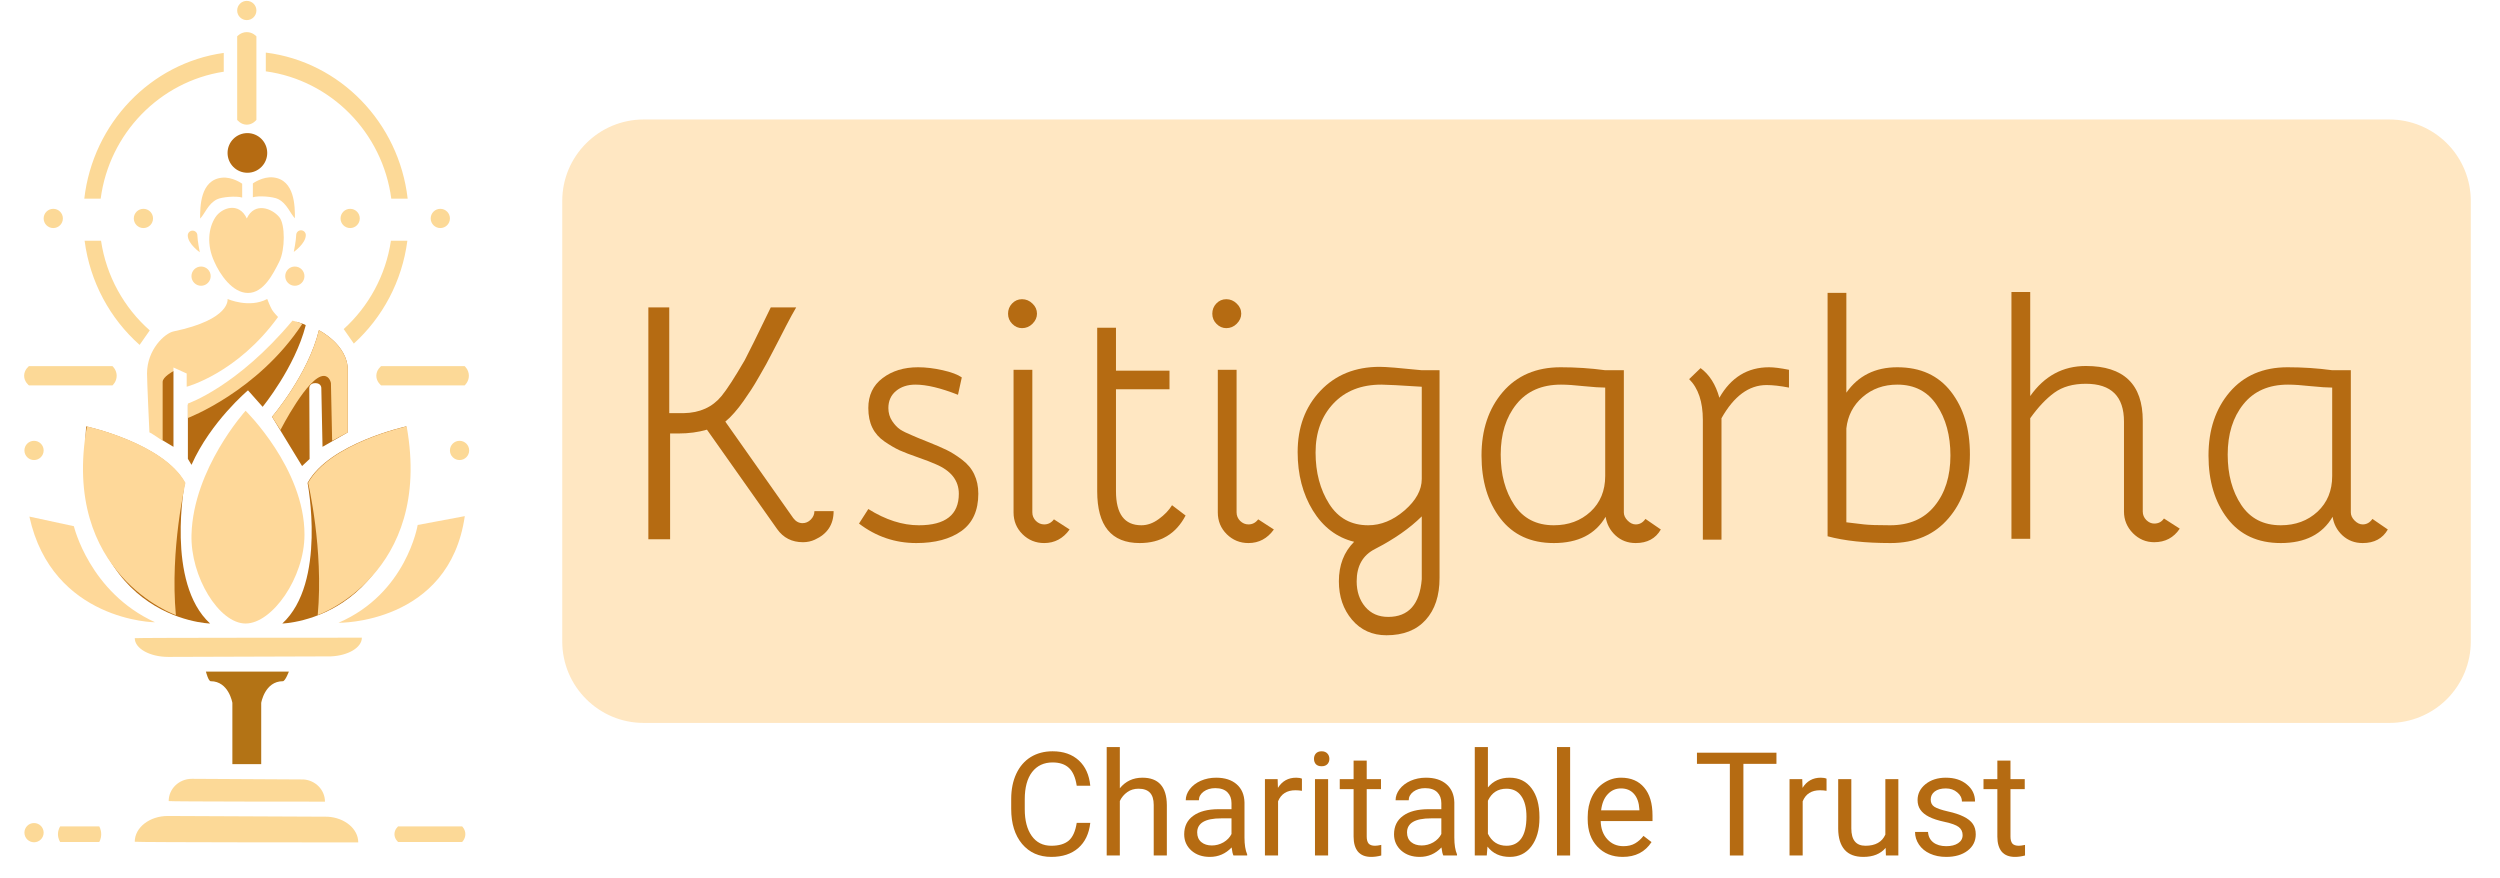 <?xml version="1.0" encoding="utf-8"?>
<svg width="1537px" height="540px" viewBox="0 0 1537 540" version="1.1" style="fill-rule:evenodd;clip-rule:evenodd;stroke-linejoin:round;stroke-miterlimit:2;" preserveAspectRatio="xMinYMin" xmlns="http://www.w3.org/2000/svg">
  <g transform="matrix(1, 0, 0, 1, -226.034, -782.792)">
    <g id="ksitigarbha-icon.svg" transform="matrix(0.739,0,0,0.739,378.5,1057.5)">
      <g transform="matrix(1,0,0,1,-512,-512)">
        <g>
          <g transform="matrix(0.978,0,0,1,13.993,0)">
            <path d="M417.018,427.205C392.017,405.523 374.813,375.025 370.224,340.546L384.198,340.546C388.708,370.151 403.846,396.326 425.635,415.131L417.018,427.205ZM590.623,414.03C611.736,395.311 626.379,369.578 630.802,340.546L644.776,340.546C640.264,374.444 623.559,404.494 599.239,426.101L590.623,414.03ZM369.962,305.546C377.348,242.813 426.43,192.82 488.59,184.287L488.59,199.913C434.13,208.133 391.204,251.294 383.898,305.546L369.962,305.546ZM524.365,184.022C587.492,191.728 637.572,242.127 645.038,305.546L631.102,305.546C623.705,250.617 579.793,207.057 524.365,199.622L524.365,184.022Z" style="fill:rgb(252,217,151);"/>
          </g>
          <g transform="matrix(1,0,0,1,273,2)">
            <circle cx="77" cy="320" r="8" style="fill:rgb(252,217,151);"/>
          </g>
          <g transform="matrix(1,0,0,1,348,2)">
            <circle cx="77" cy="320" r="8" style="fill:rgb(252,217,151);"/>
          </g>
          <g transform="matrix(1,0,0,1,520,2)">
            <circle cx="77" cy="320" r="8" style="fill:rgb(252,217,151);"/>
          </g>
          <g transform="matrix(1,0,0,1,595,2)">
            <circle cx="77" cy="320" r="8" style="fill:rgb(252,217,151);"/>
          </g>
          <g transform="matrix(1,0,0,1,611,195)">
            <circle cx="77" cy="320" r="8" style="fill:rgb(252,217,151);"/>
          </g>
          <g transform="matrix(1,0,0,1,257,195)">
            <circle cx="77" cy="320" r="8" style="fill:rgb(252,217,151);"/>
          </g>
          <g transform="matrix(1,0,0,1,257,512.989)">
            <circle cx="77" cy="320" r="8" style="fill:rgb(252,217,151);"/>
          </g>
          <g transform="matrix(1,0,0,1,434,-171)">
            <circle cx="77" cy="320" r="8" style="fill:rgb(252,217,151);"/>
          </g>
          <path d="M519,170.511L519,240C519,240 516,244 511,244C506,244 503,240 503,240L503,170.511C503,170.511 506,167 511,167C516,167 519,170.511 519,170.511Z" style="fill:rgb(252,217,151);"/>
          <g transform="matrix(0,1,-1,0,862.759,-58.113)">
            <path d="M519,170.511L519,240C519,240 516,244 511,244C506,244 503,240 503,240L503,170.511C503,170.511 506,167 511,167C516,167 519,170.511 519,170.511Z" style="fill:rgb(252,217,151);"/>
          </g>
          <g transform="matrix(0,1,-1,0,569.759,-58.113)">
            <path d="M519,170.511L519,240C519,240 516,244 511,244C506,244 503,240 503,240L503,170.511C503,170.511 506,167 511,167C516,167 519,170.511 519,170.511Z" style="fill:rgb(252,217,151);"/>
          </g>
          <g transform="matrix(0,0.81,-0.766,0,820.75,420.348)">
            <path d="M519,170.511L519,240C519,240 516,244 511,244C506,244 503,240 503,240L503,170.511C503,170.511 506,167 511,167C516,167 519,170.511 519,170.511Z" style="fill:rgb(252,217,151);"/>
          </g>
          <g transform="matrix(0,0.81,-0.467,0,467.857,420.371)">
            <path d="M519,170.511L519,240C519,240 516,244 511,244C506,244 503,240 503,240L503,170.511C503,170.511 506,167 511,167C516,167 519,170.511 519,170.511Z" style="fill:rgb(252,217,151);"/>
          </g>
          <g transform="matrix(1.486,0,0,1.159,-230.108,-131.271)">
            <path d="M454.5,820C454.957,820 543.537,820.491 543.985,820.524C553.563,821.22 561.127,829.221 561.127,838.974C561.127,838.974 436,838.974 436,838.5C436,828.29 444.29,820 454.5,820Z" style="fill:rgb(252,217,151);"/>
          </g>
          <g transform="matrix(1.039,0,0,1.001,-6.979,-32.622)">
            <path d="M454.5,820C454.957,820 543.537,820.491 543.985,820.524C553.563,821.22 561.127,829.221 561.127,838.974C561.127,838.974 436,838.974 436,838.5C436,828.29 444.29,820 454.5,820Z" style="fill:rgb(252,217,151);"/>
          </g>
          <g transform="matrix(1.51,0,0,-0.843,-240.561,1378.04)">
            <path d="M454.5,820C454.957,820 543.537,820.491 543.985,820.524C553.563,821.22 561.127,829.221 561.127,838.974C561.127,838.974 436,838.974 436,838.5C436,828.29 444.29,820 454.5,820Z" style="fill:rgb(252,217,151);"/>
          </g>
          <path d="M546,699.002C546,699.002 543,707 541,707C526,707 523,725 523,725L523,775.989L499,775.989L499,725C499,725 496,707 481,707C479,707 477,699.002 477,699.002L546,699.002Z" style="fill:rgb(179,115,21);"/>
          <g transform="matrix(1,0,0,1,3,-2)">
            <circle cx="508.5" cy="269.5" r="16.5" style="fill:rgb(181,107,18);"/>
          </g>
        </g>
        <g id="Layer2">
          <g transform="matrix(1,0,0,1,-41,0)">
            <path d="M551,482C551,482 600,530 600,585.004C600,621 573.077,659 551,659C528.923,659 505,620 506,585C507.571,530.022 551,482 551,482Z" style="fill:rgb(254,216,153);"/>
          </g>
          <path d="M571,415C571,415 595,427 595,448L595,500L574,512L573,463C573,463 573,459 568,459C563,459 563,463 563,463L563.253,522.114L557,528L532,487C532,487 562,452 571,415Z" style="fill:rgb(181,107,18);"/>
          <g transform="matrix(-1.001,0,0,1,1022.02,0)">
            <path d="M378,495C378,495 442,509 460,542C460,542 444,625 481,659C481,659 366,656 378,495Z" style="fill:rgb(181,107,18);"/>
          </g>
          <g transform="matrix(1.001,0,0,1,-1.02,0)">
            <path d="M378,495C378,495 442,509 460,542C460,542 444,625 481,659C481,659 366,656 378,495Z" style="fill:rgb(181,107,18);"/>
          </g>
          <g transform="matrix(1,0,0,1,0,-1)">
            <path d="M450,450L450,513L440,507L440,450L450,450Z" style="fill:rgb(181,107,18);"/>
          </g>
          <path d="M571,415C571,415 595,427 595,448L595,500L582,507L581,459C581,459 580,453 575,453C562,453 539,498 539,498L532,487C532,487 562,452 571,415Z" style="fill:rgb(254,216,153);"/>
          <g transform="matrix(1,0,0,1,3,1)">
            <path d="M557,410C548,445 521.184,477.718 521.184,477.718L509,464C509,464 478,490 462,526L459,521L459,476C459,476 503,462 549,407C549,407 557.249,409.032 557,410Z" style="fill:rgb(181,107,18);"/>
          </g>
          <path d="M557,410C520,466 462,488 462,488L462,476C462,476 503,462 549,407C549,407 557.551,409.166 557,410Z" style="fill:rgb(254,216,153);"/>
          <g transform="matrix(0.331,-0.243,0.465,0.634,-18.154,354.392)">
            <path d="M373.362,483.24L434.523,519.292C434.523,519.292 380.837,585.516 452,652C452.673,652.628 285.369,586.819 373.362,483.24Z" style="fill:rgb(254,216,153);"/>
          </g>
          <g transform="matrix(-0.378,-0.261,-0.446,0.647,1049.02,354.45)">
            <path d="M373.362,483.24L434.523,519.292C434.523,519.292 380.837,585.516 452,652C452.673,652.628 285.369,586.819 373.362,483.24Z" style="fill:rgb(254,216,153);"/>
          </g>
          <path d="M378,495C378,495 442,509 460,542C460,542 447,597 452,652C452,652 356,618 378,495Z" style="fill:rgb(254,216,153);"/>
          <g transform="matrix(-1,0,0,1,1022.01,0)">
            <path d="M378,495C378,495 442,509 460,542C460,542 447,597 452,652C452,652 356,618 378,495Z" style="fill:rgb(254,216,153);"/>
          </g>
          <path d="M528,389C528,389 530.5,395.5 532,398C533.339,400.232 537,404 537,404C503,451 461,462 461,462L461,451L450,446L450,449C450,449 441,453.757 441,458L441,507C441,507 431.684,500.545 430,500C430,500 428,457.799 428,451C428,431 442.873,417.485 450,416C498,406 495,389 495,389C495,389 513,397 528,389Z" style="fill:rgb(254,216,153);"/>
          <g transform="matrix(0.258,0,0,0.254,340.613,281.746)">
            <ellipse cx="513" cy="347.5" rx="31" ry="31.5" style="fill:rgb(254,216,153);"/>
          </g>
          <g transform="matrix(0.258,0,0,0.254,418.613,281.746)">
            <ellipse cx="513" cy="347.5" rx="31" ry="31.5" style="fill:rgb(254,216,153);"/>
          </g>
          <path d="M511,322C517.526,308 532.056,313.584 538.105,321C543,327 543,348 538,358C532.879,368.242 525,384 512,384C499,384 488.568,368.5 484,358C477.474,344 479,330 484.895,321C490.138,312.994 504.474,308 511,322Z" style="fill:rgb(254,216,153);"/>
          <g transform="matrix(-0,1,-1,-0,801.168,24.119)">
            <path d="M280.5,294C278.994,299.001 279.998,311 282,314.999C285.749,322.491 294.004,324.995 298.005,328.993C288.347,328.993 266.005,329.005 263.998,311.006C263.02,302.234 268.992,294.004 268.992,294.004C268.992,294.004 276.525,294 280.5,294Z" style="fill:rgb(254,216,153);"/>
          </g>
          <g transform="matrix(-0,1,1,0,222.05,23.87)">
            <path d="M280.5,294C278.994,299.001 279.998,311 282,314.999C285.749,322.491 294.004,324.995 298.005,328.993C288.347,328.993 266.005,329.005 263.998,311.006C263.02,302.234 268.992,294.004 268.992,294.004C268.992,294.004 276.525,294 280.5,294Z" style="fill:rgb(254,216,153);"/>
          </g>
          <g transform="matrix(-1,-0,0,-1,921.896,677.14)">
            <path d="M449.996,327.002C449.996,327.002 459.998,333.999 460,341C460.001,343.208 458.208,345 456,345C453.792,345 452,343.208 452,341C452,337.1 449.996,327.002 449.996,327.002Z" style="fill:rgb(254,216,153);"/>
          </g>
          <g transform="matrix(1,0,0,-1,100.097,676.86)">
            <path d="M449.996,327.002C449.996,327.002 459.998,333.999 460,341C460.001,343.208 458.208,345 456,345C453.792,345 452,343.208 452,341C452,337.1 449.996,327.002 449.996,327.002Z" style="fill:rgb(254,216,153);"/>
          </g>
        </g>
      </g>
    </g>
    <g transform="matrix(4.167,0,0,4.167,0,0)">
      <path d="M149.219,205.484L406.766,205.484C409.953,205.484 413.01,206.755 415.266,209.005C417.516,211.26 418.786,214.318 418.786,217.505L418.786,282.495C418.786,285.682 417.516,288.74 415.266,290.995C413.01,293.245 409.953,294.516 406.766,294.516L149.219,294.516C142.583,294.516 137.198,289.13 137.198,282.495L137.198,217.505C137.198,210.87 142.583,205.484 149.219,205.484Z" style="fill:rgb(255,189,89);fill-opacity:0.37;fill-rule:nonzero;"/>
    </g>
    <g transform="matrix(4.167,0,0,4.167,613.444,1114.58)">
      <g>
        <g>
          <path d="M25.438,-2.437C25.896,-2.437 26.297,-2.609 26.646,-2.958C27.005,-3.318 27.188,-3.734 27.188,-4.208L30.021,-4.208C30.021,-2.234 29.094,-0.833 27.25,0C26.708,0.25 26.125,0.375 25.5,0.375C23.875,0.375 22.604,-0.271 21.688,-1.562L11.333,-16.229C10.042,-15.854 8.646,-15.667 7.146,-15.667L5.896,-15.667L5.896,-0.062L2.688,-0.062L2.688,-34.271L5.771,-34.271L5.771,-18.667L7.896,-18.667C10.271,-18.708 12.13,-19.547 13.479,-21.187C14.271,-22.146 15.417,-23.917 16.917,-26.5C17.458,-27.51 18.734,-30.104 20.75,-34.271L24.5,-34.271C24.083,-33.562 23.604,-32.687 23.063,-31.646C22.521,-30.604 22.146,-29.875 21.938,-29.458C21.854,-29.292 21.568,-28.74 21.083,-27.812C20.609,-26.896 20.271,-26.25 20.063,-25.875C19.854,-25.5 19.51,-24.901 19.042,-24.083C18.583,-23.276 18.193,-22.63 17.875,-22.146C17.568,-21.672 17.188,-21.109 16.729,-20.458C16.271,-19.802 15.818,-19.229 15.375,-18.729C14.943,-18.229 14.5,-17.792 14.042,-17.417L24.063,-3.187C24.438,-2.687 24.896,-2.437 25.438,-2.437Z" style="fill-rule: nonzero; fill: rgb(181, 107, 18);"/>
        </g>
      </g>
    </g>
    <g transform="matrix(4.167,0,0,4.167,747.633,1114.58)">
      <g>
        <g>
          <path d="M19.167,-6.771C19.167,-4.297 18.333,-2.464 16.667,-1.271C15,-0.089 12.781,0.5 10.021,0.5C6.896,0.5 4.073,-0.458 1.563,-2.375L2.938,-4.521C5.49,-2.922 7.979,-2.125 10.396,-2.125C14.323,-2.125 16.292,-3.672 16.292,-6.771C16.292,-8.729 15.146,-10.187 12.854,-11.146C12.313,-11.396 11.464,-11.719 10.313,-12.125C9.156,-12.526 8.234,-12.88 7.542,-13.187C6.859,-13.505 6.125,-13.937 5.333,-14.479C4.542,-15.021 3.943,-15.693 3.542,-16.5C3.135,-17.318 2.938,-18.292 2.938,-19.417C2.938,-21.302 3.635,-22.776 5.042,-23.833C6.443,-24.901 8.188,-25.437 10.271,-25.437C11.406,-25.437 12.625,-25.292 13.917,-25C15.208,-24.708 16.146,-24.354 16.729,-23.937L16.167,-21.375C13.625,-22.375 11.531,-22.875 9.896,-22.875C8.729,-22.875 7.771,-22.562 7.021,-21.937C6.271,-21.312 5.896,-20.469 5.896,-19.417C5.896,-18.708 6.083,-18.068 6.458,-17.5C6.833,-16.943 7.229,-16.526 7.646,-16.25C8.063,-15.984 8.625,-15.708 9.333,-15.417C9.792,-15.208 10.594,-14.875 11.75,-14.417C12.901,-13.958 13.818,-13.562 14.5,-13.229C15.193,-12.896 15.943,-12.422 16.75,-11.812C17.568,-11.198 18.172,-10.479 18.563,-9.646C18.964,-8.812 19.167,-7.854 19.167,-6.771Z" style="fill-rule: nonzero; fill: rgb(181, 107, 18);"/>
        </g>
      </g>
    </g>
    <g transform="matrix(4.167,0,0,4.167,840.311,1114.58)">
      <g>
        <g>
          <path d="M1.938,-31.833C1.521,-32.25 1.313,-32.75 1.313,-33.333C1.313,-33.917 1.505,-34.417 1.896,-34.833C2.297,-35.26 2.792,-35.479 3.375,-35.479C3.969,-35.479 4.484,-35.26 4.917,-34.833C5.359,-34.417 5.583,-33.917 5.583,-33.333C5.583,-32.792 5.359,-32.297 4.917,-31.854C4.484,-31.422 3.969,-31.208 3.375,-31.208C2.833,-31.208 2.354,-31.417 1.938,-31.833ZM6.646,0.5C5.396,0.5 4.323,0.063 3.438,-0.812C2.563,-1.687 2.125,-2.755 2.125,-4.021L2.125,-25.062L4.896,-25.062L4.896,-4.021C4.896,-3.547 5.068,-3.13 5.417,-2.771C5.776,-2.422 6.188,-2.25 6.646,-2.25C7.229,-2.25 7.708,-2.5 8.083,-3L10.396,-1.5C9.438,-0.167 8.188,0.5 6.646,0.5Z" style="fill-rule: nonzero; fill: rgb(181, 107, 18);"/>
        </g>
      </g>
    </g>
    <g transform="matrix(4.167,0,0,4.167,889.653,1114.58)">
      <g>
        <g>
          <path d="M8.896,0.5C4.714,0.5 2.625,-2.047 2.625,-7.146L2.625,-31.271L5.396,-31.271L5.396,-24.937L13.292,-24.937L13.292,-22.187L5.396,-22.187L5.396,-7.146C5.396,-3.797 6.646,-2.125 9.146,-2.125C10.021,-2.125 10.875,-2.427 11.708,-3.042C12.552,-3.651 13.208,-4.333 13.667,-5.083L15.667,-3.562C14.25,-0.854 11.99,0.5 8.896,0.5Z" style="fill-rule: nonzero; fill: rgb(181, 107, 18);"/>
        </g>
      </g>
    </g>
    <g transform="matrix(4.167,0,0,4.167,965.885,1114.58)">
      <g>
        <g>
          <path d="M1.938,-31.833C1.521,-32.25 1.313,-32.75 1.313,-33.333C1.313,-33.917 1.505,-34.417 1.896,-34.833C2.297,-35.26 2.792,-35.479 3.375,-35.479C3.969,-35.479 4.484,-35.26 4.917,-34.833C5.359,-34.417 5.583,-33.917 5.583,-33.333C5.583,-32.792 5.359,-32.297 4.917,-31.854C4.484,-31.422 3.969,-31.208 3.375,-31.208C2.833,-31.208 2.354,-31.417 1.938,-31.833ZM6.646,0.5C5.396,0.5 4.323,0.063 3.438,-0.812C2.563,-1.687 2.125,-2.755 2.125,-4.021L2.125,-25.062L4.896,-25.062L4.896,-4.021C4.896,-3.547 5.068,-3.13 5.417,-2.771C5.776,-2.422 6.188,-2.25 6.646,-2.25C7.229,-2.25 7.708,-2.5 8.083,-3L10.396,-1.5C9.438,-0.167 8.188,0.5 6.646,0.5Z" style="fill-rule: nonzero; fill: rgb(181, 107, 18);"/>
        </g>
      </g>
    </g>
    <g transform="matrix(4.167,0,0,4.167,1015.23,1114.58)">
      <g>
        <g>
          <path d="M8.146,6.146C8.146,3.755 8.896,1.813 10.396,0.313C7.854,-0.312 5.823,-1.844 4.313,-4.292C2.813,-6.734 2.063,-9.609 2.063,-12.917C2.063,-16.583 3.177,-19.594 5.417,-21.958C7.651,-24.318 10.568,-25.5 14.167,-25.5C15.083,-25.5 17.151,-25.333 20.375,-25L23,-25L23,5.646C23,8.271 22.318,10.333 20.958,11.833C19.594,13.344 17.667,14.104 15.167,14.104C13.083,14.104 11.385,13.339 10.083,11.813C8.792,10.281 8.146,8.396 8.146,6.146ZM4.708,-12.854C4.708,-9.922 5.375,-7.401 6.708,-5.292C8.042,-3.177 9.964,-2.125 12.479,-2.125C14.354,-2.125 16.135,-2.854 17.833,-4.312C19.526,-5.781 20.375,-7.333 20.375,-8.958L20.375,-22.562C17.151,-22.771 15.167,-22.875 14.417,-22.875C11.443,-22.875 9.083,-21.943 7.333,-20.083C5.583,-18.219 4.708,-15.812 4.708,-12.854ZM15.417,11.396C18.427,11.396 20.083,9.542 20.375,5.833L20.375,-3.437C18.609,-1.687 16.313,-0.083 13.479,1.375C11.672,2.292 10.771,3.88 10.771,6.146C10.771,7.646 11.188,8.896 12.021,9.896C12.865,10.896 14,11.396 15.417,11.396Z" style="fill-rule: nonzero; fill: rgb(181, 107, 18);"/>
        </g>
      </g>
    </g>
    <g transform="matrix(4.167,0,0,4.167,1128.27,1114.58)">
      <g>
        <g>
          <path d="M23.063,-4.021C23.063,-3.589 23.25,-3.187 23.625,-2.812C24,-2.437 24.396,-2.25 24.813,-2.25C25.396,-2.25 25.875,-2.521 26.25,-3.062L28.521,-1.5C27.755,-0.167 26.521,0.5 24.813,0.5C23.646,0.5 22.651,0.125 21.833,-0.625C21.026,-1.375 20.542,-2.292 20.375,-3.375C18.859,-0.792 16.313,0.5 12.729,0.5C9.339,0.5 6.714,-0.708 4.854,-3.125C2.99,-5.552 2.063,-8.651 2.063,-12.417C2.063,-16.208 3.104,-19.323 5.188,-21.771C7.281,-24.214 10.13,-25.437 13.729,-25.437C15.979,-25.437 18.172,-25.292 20.313,-25L23.063,-25L23.063,-4.021ZM20.313,-22.437C19.63,-22.437 18.589,-22.505 17.188,-22.646C15.797,-22.797 14.667,-22.875 13.792,-22.875C10.943,-22.875 8.75,-21.906 7.208,-19.979C5.667,-18.062 4.896,-15.583 4.896,-12.542C4.896,-9.609 5.563,-7.135 6.896,-5.125C8.229,-3.125 10.172,-2.125 12.729,-2.125C14.896,-2.125 16.698,-2.792 18.146,-4.125C19.589,-5.469 20.313,-7.229 20.313,-9.396L20.313,-22.437Z" style="fill-rule: nonzero; fill: rgb(181, 107, 18);"/>
        </g>
      </g>
    </g>
    <g transform="matrix(4.167,0,0,4.167,1256.19,1114.58)">
      <g>
        <g>
          <path d="M16.729,-22.437C15.438,-22.687 14.333,-22.812 13.417,-22.812C10.818,-22.812 8.604,-21.177 6.771,-17.917L6.771,0L4.021,0L4.021,-17.667C4.021,-20.344 3.344,-22.354 2,-23.687L3.688,-25.312C4.99,-24.354 5.917,-22.896 6.458,-20.937C8.167,-23.937 10.609,-25.437 13.792,-25.437C14.5,-25.437 15.479,-25.312 16.729,-25.062L16.729,-22.437Z" style="fill-rule: nonzero; fill: rgb(181, 107, 18);"/>
        </g>
      </g>
    </g>
    <g transform="matrix(4.167,0,0,4.167,1338.43,1114.58)">
      <g>
        <g>
          <path d="M11.979,0.5C8.255,0.5 5.156,0.167 2.688,-0.5L2.688,-36.417L5.458,-36.417L5.458,-21.687C7.208,-24.187 9.714,-25.437 12.979,-25.437C16.396,-25.437 19.031,-24.234 20.896,-21.833C22.755,-19.427 23.688,-16.354 23.688,-12.604C23.688,-8.755 22.635,-5.609 20.542,-3.167C18.458,-0.719 15.604,0.5 11.979,0.5ZM5.458,-2.562L8.083,-2.25C8.833,-2.167 10.109,-2.125 11.917,-2.125C14.75,-2.125 16.938,-3.073 18.479,-4.979C20.031,-6.88 20.813,-9.359 20.813,-12.417C20.813,-15.375 20.135,-17.854 18.792,-19.854C17.458,-21.865 15.521,-22.875 12.979,-22.875C10.964,-22.875 9.255,-22.26 7.854,-21.042C6.464,-19.833 5.667,-18.292 5.458,-16.417L5.458,-2.562Z" style="fill-rule: nonzero; fill: rgb(181, 107, 18);"/>
        </g>
      </g>
    </g>
    <g transform="matrix(4.167,0,0,4.167,1451.47,1114.58)">
      <g>
        <g>
          <path d="M19.292,-17.417C19.292,-21.135 17.417,-23 13.667,-23C11.776,-23 10.229,-22.562 9.021,-21.687C7.813,-20.812 6.625,-19.552 5.458,-17.917L5.458,-0.125L2.688,-0.125L2.688,-36.542L5.458,-36.542L5.458,-21.187C7.542,-24.146 10.276,-25.625 13.667,-25.625C19.26,-25.625 22.063,-22.927 22.063,-17.542L22.063,-4.146C22.063,-3.672 22.234,-3.255 22.583,-2.896C22.943,-2.547 23.333,-2.375 23.75,-2.375C24.375,-2.375 24.854,-2.625 25.188,-3.125L27.521,-1.625C26.63,-0.292 25.375,0.375 23.75,0.375C22.542,0.375 21.49,-0.068 20.604,-0.958C19.729,-1.859 19.292,-2.922 19.292,-4.146L19.292,-17.417Z" style="fill-rule: nonzero; fill: rgb(181, 107, 18);"/>
        </g>
      </g>
    </g>
    <g transform="matrix(4.167,0,0,4.167,1575.22,1114.58)">
      <g>
        <g>
          <path d="M23.063,-4.021C23.063,-3.589 23.25,-3.187 23.625,-2.812C24,-2.437 24.396,-2.25 24.813,-2.25C25.396,-2.25 25.875,-2.521 26.25,-3.062L28.521,-1.5C27.755,-0.167 26.521,0.5 24.813,0.5C23.646,0.5 22.651,0.125 21.833,-0.625C21.026,-1.375 20.542,-2.292 20.375,-3.375C18.859,-0.792 16.313,0.5 12.729,0.5C9.339,0.5 6.714,-0.708 4.854,-3.125C2.99,-5.552 2.063,-8.651 2.063,-12.417C2.063,-16.208 3.104,-19.323 5.188,-21.771C7.281,-24.214 10.13,-25.437 13.729,-25.437C15.979,-25.437 18.172,-25.292 20.313,-25L23.063,-25L23.063,-4.021ZM20.313,-22.437C19.63,-22.437 18.589,-22.505 17.188,-22.646C15.797,-22.797 14.667,-22.875 13.792,-22.875C10.943,-22.875 8.75,-21.906 7.208,-19.979C5.667,-18.062 4.896,-15.583 4.896,-12.542C4.896,-9.609 5.563,-7.135 6.896,-5.125C8.229,-3.125 10.172,-2.125 12.729,-2.125C14.896,-2.125 16.698,-2.792 18.146,-4.125C19.589,-5.469 20.313,-7.229 20.313,-9.396L20.313,-22.437Z" style="fill-rule: nonzero; fill: rgb(181, 107, 18);"/>
        </g>
      </g>
    </g>
    <g transform="matrix(4.167,0,0,4.167,842.513,1308.75)">
      <g>
        <g>
          <path d="M12.917,-4.812C12.734,-3.214 12.146,-1.979 11.146,-1.104C10.146,-0.229 8.818,0.208 7.167,0.208C5.375,0.208 3.938,-0.427 2.854,-1.708C1.781,-3 1.25,-4.719 1.25,-6.875L1.25,-8.333C1.25,-9.75 1.5,-10.99 2,-12.062C2.5,-13.13 3.208,-13.948 4.125,-14.521C5.052,-15.089 6.13,-15.375 7.354,-15.375C8.964,-15.375 10.255,-14.922 11.229,-14.021C12.198,-13.13 12.76,-11.885 12.917,-10.292L10.917,-10.292C10.734,-11.5 10.354,-12.375 9.771,-12.917C9.198,-13.458 8.396,-13.729 7.354,-13.729C6.073,-13.729 5.068,-13.255 4.333,-12.312C3.609,-11.365 3.25,-10.026 3.25,-8.292L3.25,-6.812C3.25,-5.172 3.589,-3.865 4.271,-2.896C4.964,-1.922 5.927,-1.437 7.167,-1.437C8.276,-1.437 9.13,-1.687 9.729,-2.187C10.323,-2.687 10.719,-3.562 10.917,-4.812L12.917,-4.812Z" style="fill-rule: nonzero; fill: rgb(181, 107, 18);"/>
        </g>
      </g>
    </g>
    <g transform="matrix(4.167,0,0,4.167,900.355,1308.75)">
      <g>
        <g>
          <path d="M3.396,-9.917C4.24,-10.958 5.354,-11.479 6.729,-11.479C9.104,-11.479 10.302,-10.135 10.333,-7.458L10.333,0L8.396,0L8.396,-7.458C8.396,-8.276 8.208,-8.88 7.833,-9.271C7.469,-9.656 6.906,-9.854 6.146,-9.854C5.521,-9.854 4.969,-9.687 4.5,-9.354C4.026,-9.021 3.656,-8.583 3.396,-8.042L3.396,0L1.458,0L1.458,-16L3.396,-16L3.396,-9.917Z" style="fill-rule: nonzero; fill: rgb(181, 107, 18);"/>
        </g>
      </g>
    </g>
    <g transform="matrix(4.167,0,0,4.167,949.301,1308.75)">
      <g>
        <g>
          <path d="M8.417,0C8.302,-0.219 8.214,-0.615 8.146,-1.187C7.255,-0.255 6.188,0.208 4.938,0.208C3.823,0.208 2.917,-0.104 2.208,-0.729C1.5,-1.365 1.146,-2.167 1.146,-3.125C1.146,-4.302 1.589,-5.214 2.479,-5.854C3.365,-6.505 4.625,-6.833 6.25,-6.833L8.125,-6.833L8.125,-7.729C8.125,-8.396 7.922,-8.927 7.521,-9.333C7.115,-9.734 6.521,-9.937 5.729,-9.937C5.047,-9.937 4.469,-9.76 4,-9.417C3.542,-9.068 3.313,-8.646 3.313,-8.146L1.375,-8.146C1.375,-8.714 1.568,-9.255 1.958,-9.771C2.359,-10.297 2.901,-10.714 3.583,-11.021C4.276,-11.323 5.031,-11.479 5.854,-11.479C7.146,-11.479 8.156,-11.151 8.896,-10.5C9.63,-9.859 10.01,-8.969 10.042,-7.833L10.042,-2.646C10.042,-1.604 10.172,-0.776 10.438,-0.167L10.438,0L8.417,0ZM5.229,-1.479C5.823,-1.479 6.396,-1.63 6.938,-1.937C7.479,-2.255 7.875,-2.667 8.125,-3.167L8.125,-5.479L6.604,-5.479C4.24,-5.479 3.063,-4.781 3.063,-3.396C3.063,-2.797 3.26,-2.323 3.667,-1.979C4.068,-1.646 4.589,-1.479 5.229,-1.479Z" style="fill-rule: nonzero; fill: rgb(181, 107, 18);"/>
        </g>
      </g>
    </g>
    <g transform="matrix(4.167,0,0,4.167,997.64,1308.75)">
      <g>
        <g>
          <path d="M6.917,-9.542C6.625,-9.594 6.302,-9.625 5.958,-9.625C4.693,-9.625 3.839,-9.083 3.396,-8L3.396,0L1.458,0L1.458,-11.271L3.333,-11.271L3.375,-9.979C4,-10.979 4.896,-11.479 6.063,-11.479C6.438,-11.479 6.719,-11.427 6.917,-11.333L6.917,-9.542Z" style="fill-rule: nonzero; fill: rgb(181, 107, 18);"/>
        </g>
      </g>
    </g>
    <g transform="matrix(4.167,0,0,4.167,1027.71,1308.75)">
      <g>
        <g>
          <path d="M3.563,0L1.625,0L1.625,-11.271L3.563,-11.271L3.563,0ZM1.479,-14.271C1.479,-14.573 1.568,-14.833 1.75,-15.042C1.943,-15.26 2.229,-15.375 2.604,-15.375C2.979,-15.375 3.26,-15.26 3.458,-15.042C3.651,-14.833 3.75,-14.568 3.75,-14.25C3.75,-13.943 3.651,-13.687 3.458,-13.479C3.26,-13.271 2.979,-13.167 2.604,-13.167C2.229,-13.167 1.943,-13.271 1.75,-13.479C1.568,-13.687 1.479,-13.948 1.479,-14.271Z" style="fill-rule: nonzero; fill: rgb(181, 107, 18);"/>
        </g>
      </g>
    </g>
    <g transform="matrix(4.167,0,0,4.167,1049.28,1308.75)">
      <g>
        <g>
          <path d="M4.083,-14L4.083,-11.271L6.188,-11.271L6.188,-9.792L4.083,-9.792L4.083,-2.792C4.083,-2.344 4.172,-2.005 4.354,-1.771C4.547,-1.547 4.865,-1.437 5.313,-1.437C5.531,-1.437 5.839,-1.479 6.229,-1.562L6.229,0C5.729,0.135 5.234,0.208 4.75,0.208C3.885,0.208 3.234,-0.047 2.792,-0.562C2.359,-1.089 2.146,-1.833 2.146,-2.792L2.146,-9.792L0.104,-9.792L0.104,-11.271L2.146,-11.271L2.146,-14L4.083,-14Z" style="fill-rule: nonzero; fill: rgb(181, 107, 18);"/>
        </g>
      </g>
    </g>
    <g transform="matrix(4.167,0,0,4.167,1078.31,1308.75)">
      <g>
        <g>
          <path d="M8.417,0C8.302,-0.219 8.214,-0.615 8.146,-1.187C7.255,-0.255 6.188,0.208 4.938,0.208C3.823,0.208 2.917,-0.104 2.208,-0.729C1.5,-1.365 1.146,-2.167 1.146,-3.125C1.146,-4.302 1.589,-5.214 2.479,-5.854C3.365,-6.505 4.625,-6.833 6.25,-6.833L8.125,-6.833L8.125,-7.729C8.125,-8.396 7.922,-8.927 7.521,-9.333C7.115,-9.734 6.521,-9.937 5.729,-9.937C5.047,-9.937 4.469,-9.76 4,-9.417C3.542,-9.068 3.313,-8.646 3.313,-8.146L1.375,-8.146C1.375,-8.714 1.568,-9.255 1.958,-9.771C2.359,-10.297 2.901,-10.714 3.583,-11.021C4.276,-11.323 5.031,-11.479 5.854,-11.479C7.146,-11.479 8.156,-11.151 8.896,-10.5C9.63,-9.859 10.01,-8.969 10.042,-7.833L10.042,-2.646C10.042,-1.604 10.172,-0.776 10.438,-0.167L10.438,0L8.417,0ZM5.229,-1.479C5.823,-1.479 6.396,-1.63 6.938,-1.937C7.479,-2.255 7.875,-2.667 8.125,-3.167L8.125,-5.479L6.604,-5.479C4.24,-5.479 3.063,-4.781 3.063,-3.396C3.063,-2.797 3.26,-2.323 3.667,-1.979C4.068,-1.646 4.589,-1.479 5.229,-1.479Z" style="fill-rule: nonzero; fill: rgb(181, 107, 18);"/>
        </g>
      </g>
    </g>
    <g transform="matrix(4.167,0,0,4.167,1126.65,1308.75)">
      <g>
        <g>
          <path d="M11,-5.521C11,-3.797 10.604,-2.406 9.813,-1.354C9.021,-0.312 7.958,0.208 6.625,0.208C5.208,0.208 4.109,-0.297 3.333,-1.312L3.229,0L1.458,0L1.458,-16L3.396,-16L3.396,-10.042C4.172,-11 5.24,-11.479 6.604,-11.479C7.979,-11.479 9.052,-10.958 9.833,-9.917C10.609,-8.885 11,-7.479 11,-5.687L11,-5.521ZM9.083,-5.729C9.083,-7.047 8.823,-8.062 8.313,-8.771C7.813,-9.49 7.083,-9.854 6.125,-9.854C4.859,-9.854 3.948,-9.26 3.396,-8.083L3.396,-3.208C3.979,-2.026 4.896,-1.437 6.146,-1.437C7.073,-1.437 7.797,-1.792 8.313,-2.5C8.823,-3.219 9.083,-4.297 9.083,-5.729Z" style="fill-rule: nonzero; fill: rgb(181, 107, 18);"/>
        </g>
      </g>
    </g>
    <g transform="matrix(4.167,0,0,4.167,1176.5,1308.75)">
      <g>
        <g>
          <rect x="1.625" y="-16" width="1.938" height="16" style="fill-rule: nonzero; fill: rgb(181, 107, 18);"/>
        </g>
      </g>
    </g>
    <g transform="matrix(4.167,0,0,4.167,1198.07,1308.75)">
      <g>
        <g>
          <path d="M6.146,0.208C4.615,0.208 3.375,-0.292 2.417,-1.292C1.458,-2.302 0.979,-3.651 0.979,-5.333L0.979,-5.687C0.979,-6.797 1.188,-7.792 1.604,-8.667C2.031,-9.552 2.63,-10.24 3.396,-10.729C4.172,-11.229 5.005,-11.479 5.896,-11.479C7.365,-11.479 8.505,-10.99 9.313,-10.021C10.13,-9.062 10.542,-7.687 10.542,-5.896L10.542,-5.083L2.896,-5.083C2.922,-3.969 3.25,-3.073 3.875,-2.396C4.5,-1.714 5.292,-1.375 6.25,-1.375C6.927,-1.375 7.505,-1.51 7.979,-1.792C8.448,-2.068 8.859,-2.437 9.208,-2.896L10.396,-1.979C9.448,-0.521 8.031,0.208 6.146,0.208ZM5.896,-9.896C5.115,-9.896 4.464,-9.609 3.938,-9.042C3.406,-8.484 3.083,-7.693 2.958,-6.667L8.604,-6.667L8.604,-6.812C8.547,-7.797 8.281,-8.552 7.813,-9.083C7.339,-9.625 6.698,-9.896 5.896,-9.896Z" style="fill-rule: nonzero; fill: rgb(181, 107, 18);"/>
        </g>
      </g>
    </g>
    <g transform="matrix(4.167,0,0,4.167,1267.15,1308.75)">
      <g>
        <g>
          <path d="M12.25,-13.521L7.375,-13.521L7.375,0L5.375,0L5.375,-13.521L0.521,-13.521L0.521,-15.167L12.25,-15.167L12.25,-13.521Z" style="fill-rule: nonzero; fill: rgb(181, 107, 18);"/>
        </g>
      </g>
    </g>
    <g transform="matrix(4.167,0,0,4.167,1320.17,1308.75)">
      <g>
        <g>
          <path d="M6.917,-9.542C6.625,-9.594 6.302,-9.625 5.958,-9.625C4.693,-9.625 3.839,-9.083 3.396,-8L3.396,0L1.458,0L1.458,-11.271L3.333,-11.271L3.375,-9.979C4,-10.979 4.896,-11.479 6.063,-11.479C6.438,-11.479 6.719,-11.427 6.917,-11.333L6.917,-9.542Z" style="fill-rule: nonzero; fill: rgb(181, 107, 18);"/>
        </g>
      </g>
    </g>
    <g transform="matrix(4.167,0,0,4.167,1350.25,1308.75)">
      <g>
        <g>
          <path d="M8.417,-1.125C7.667,-0.234 6.568,0.208 5.125,0.208C3.917,0.208 3,-0.135 2.375,-0.833C1.75,-1.542 1.427,-2.573 1.417,-3.937L1.417,-11.271L3.354,-11.271L3.354,-4C3.354,-2.292 4.047,-1.437 5.438,-1.437C6.906,-1.437 7.885,-1.984 8.375,-3.083L8.375,-11.271L10.292,-11.271L10.292,0L8.458,0L8.417,-1.125Z" style="fill-rule: nonzero; fill: rgb(181, 107, 18);"/>
        </g>
      </g>
    </g>
    <g transform="matrix(4.167,0,0,4.167,1399.23,1308.75)">
      <g>
        <g>
          <path d="M8.021,-3C8.021,-3.51 7.823,-3.917 7.438,-4.208C7.047,-4.5 6.359,-4.75 5.375,-4.958C4.401,-5.167 3.63,-5.417 3.063,-5.708C2.49,-6 2.068,-6.344 1.792,-6.75C1.51,-7.151 1.375,-7.63 1.375,-8.187C1.375,-9.104 1.76,-9.88 2.542,-10.521C3.333,-11.156 4.333,-11.479 5.542,-11.479C6.818,-11.479 7.854,-11.146 8.646,-10.479C9.448,-9.823 9.854,-8.984 9.854,-7.958L7.917,-7.958C7.917,-8.484 7.688,-8.937 7.229,-9.312C6.781,-9.698 6.219,-9.896 5.542,-9.896C4.844,-9.896 4.297,-9.74 3.896,-9.437C3.505,-9.13 3.313,-8.734 3.313,-8.25C3.313,-7.776 3.49,-7.422 3.854,-7.187C4.229,-6.948 4.896,-6.719 5.854,-6.5C6.813,-6.292 7.589,-6.031 8.188,-5.729C8.781,-5.437 9.229,-5.083 9.521,-4.667C9.813,-4.25 9.958,-3.734 9.958,-3.125C9.958,-2.125 9.552,-1.318 8.75,-0.708C7.943,-0.094 6.896,0.208 5.604,0.208C4.698,0.208 3.901,0.047 3.208,-0.271C2.51,-0.589 1.969,-1.031 1.583,-1.604C1.193,-2.187 1,-2.812 1,-3.479L2.917,-3.479C2.958,-2.823 3.214,-2.312 3.688,-1.937C4.172,-1.562 4.813,-1.375 5.604,-1.375C6.339,-1.375 6.922,-1.521 7.354,-1.812C7.797,-2.104 8.021,-2.5 8.021,-3Z" style="fill-rule: nonzero; fill: rgb(181, 107, 18);"/>
        </g>
      </g>
    </g>
    <g transform="matrix(4.167,0,0,4.167,1445.06,1308.75)">
      <g>
        <g>
          <path d="M4.083,-14L4.083,-11.271L6.188,-11.271L6.188,-9.792L4.083,-9.792L4.083,-2.792C4.083,-2.344 4.172,-2.005 4.354,-1.771C4.547,-1.547 4.865,-1.437 5.313,-1.437C5.531,-1.437 5.839,-1.479 6.229,-1.562L6.229,0C5.729,0.135 5.234,0.208 4.75,0.208C3.885,0.208 3.234,-0.047 2.792,-0.562C2.359,-1.089 2.146,-1.833 2.146,-2.792L2.146,-9.792L0.104,-9.792L0.104,-11.271L2.146,-11.271L2.146,-14L4.083,-14Z" style="fill-rule: nonzero; fill: rgb(181, 107, 18);"/>
        </g>
      </g>
    </g>
  </g>
</svg>
